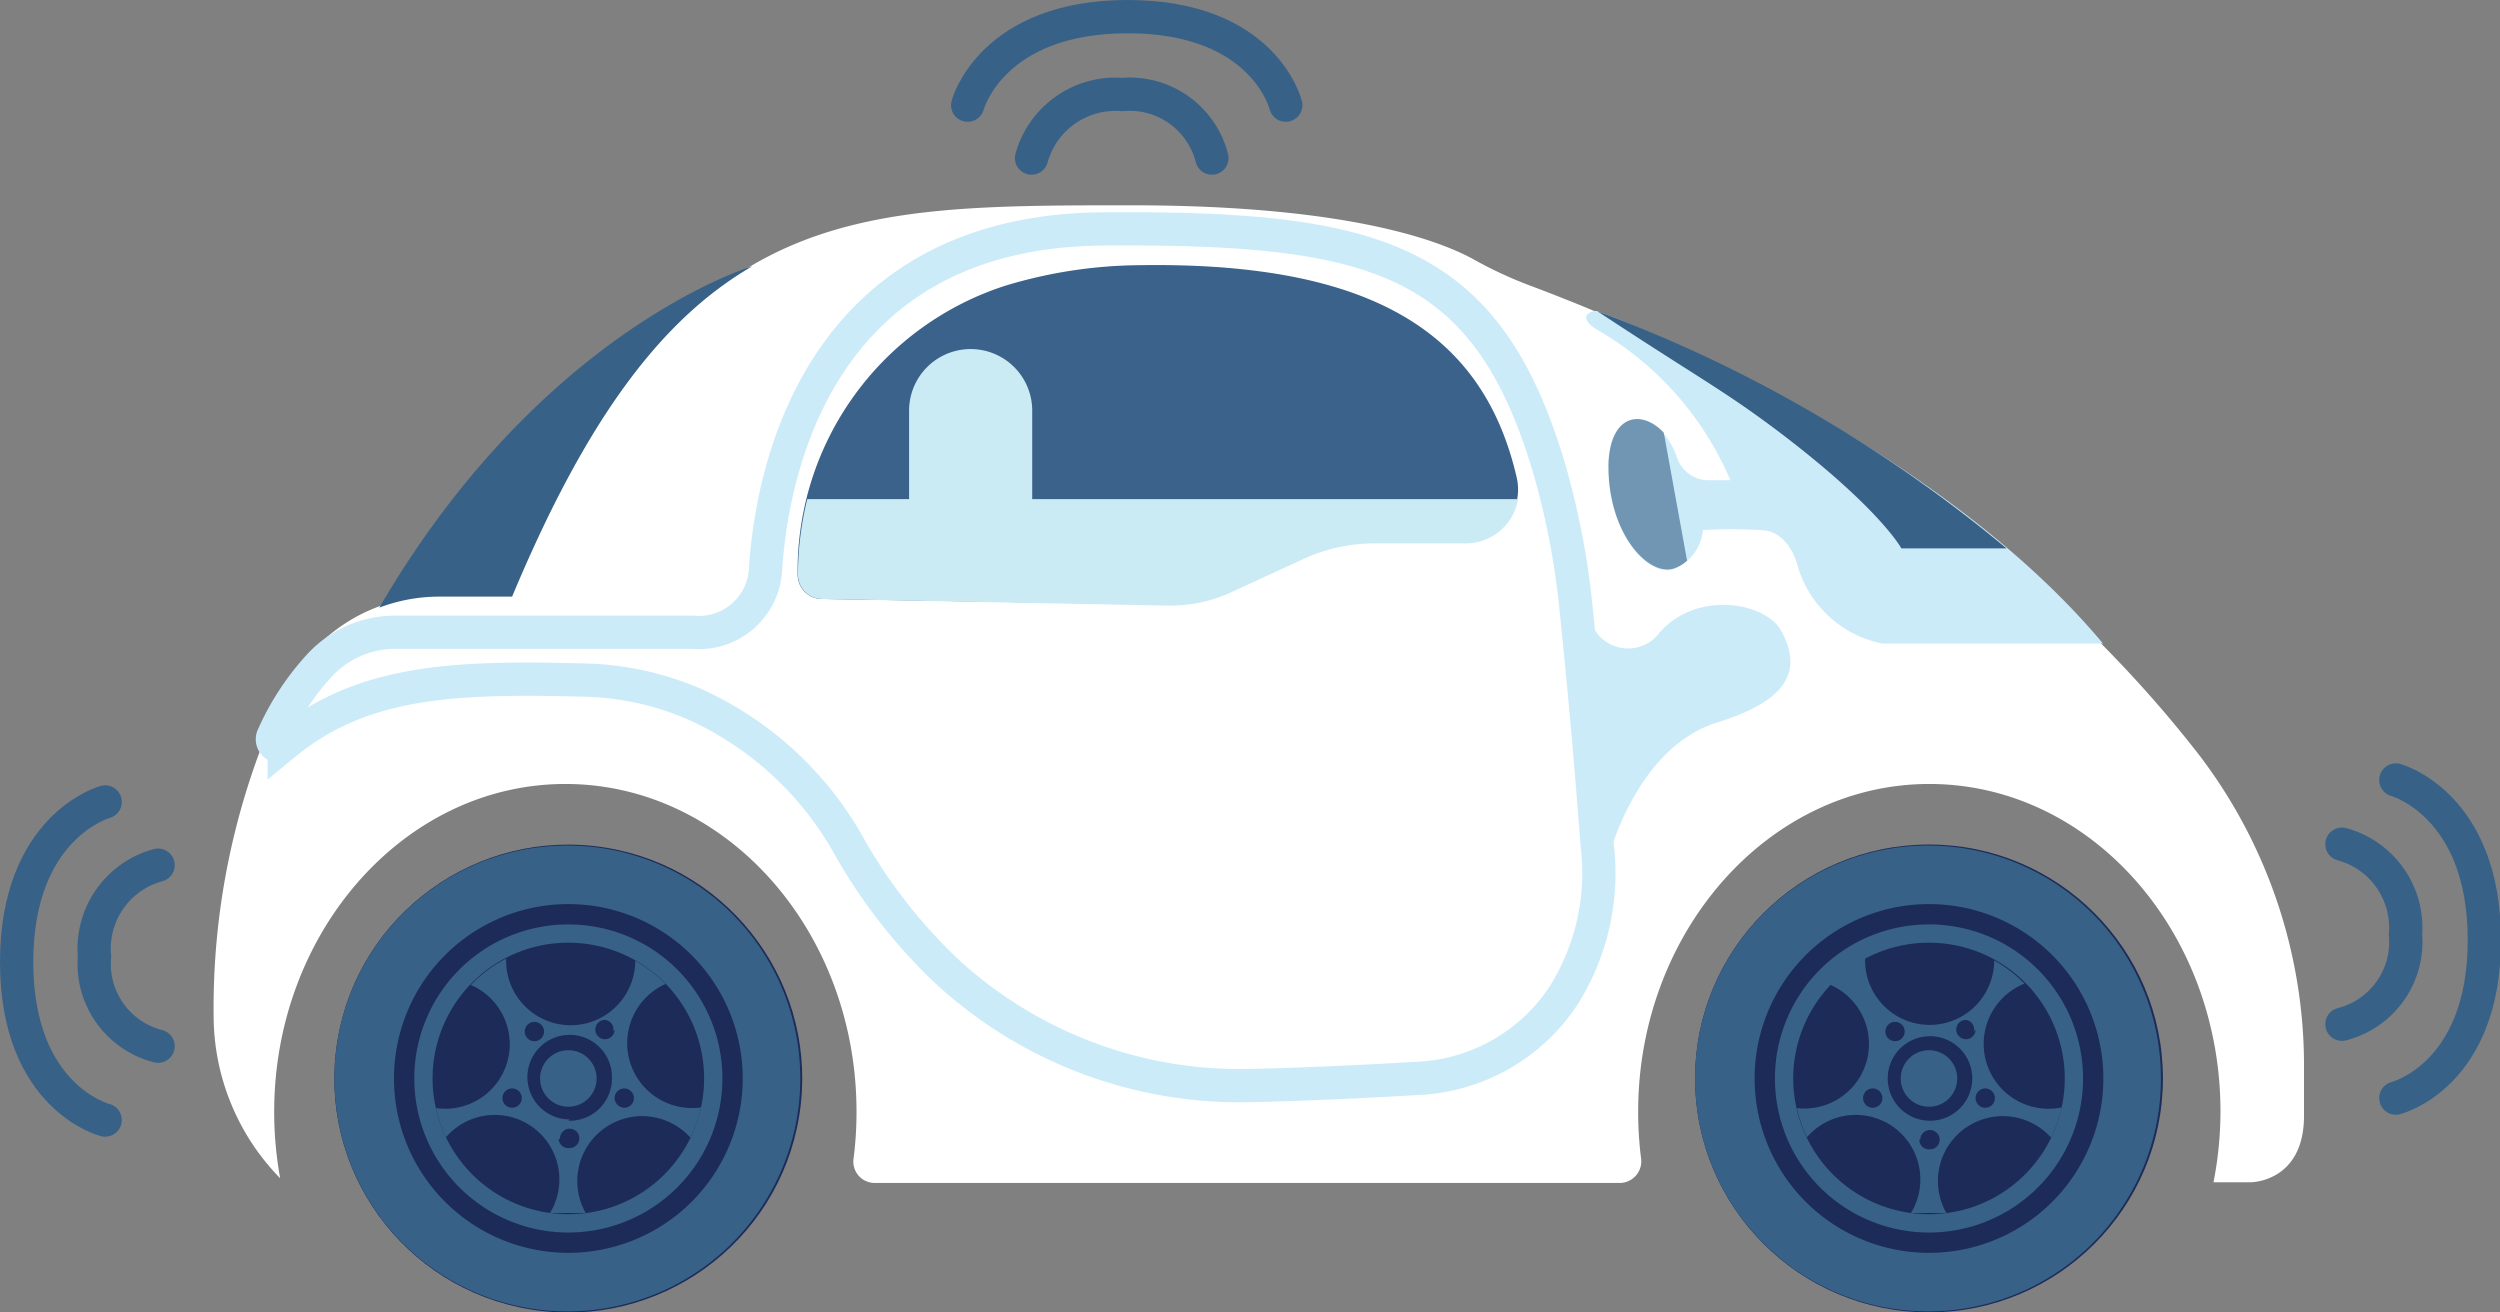 <svg xmlns="http://www.w3.org/2000/svg" viewBox="0 0 75.13 39.44"><rect x="0" y="0" width="75.13" height="39.44" fill="#808080" stroke="none"/><g id="Isolation_Mode" data-name="Isolation Mode"><path d="M66.73,33.41c0-5.44-3.92-9.85-8.75-9.85S49.23,28,49.23,33.41a11,11,0,0,0,.09,1.42.65.65,0,0,1-.65.72H26.3a.64.64,0,0,1-.65-.72,11,11,0,0,0,.09-1.42c0-5.44-3.92-9.85-8.75-9.85S8.24,28,8.24,33.41a11.05,11.05,0,0,0,.18,2,7,7,0,0,1-2-4.89,22.07,22.07,0,0,1,2.19-9.82,5.09,5.09,0,0,1,4.54-2.79h2.21C20.29,6.17,25.18,6.17,34,6.17c6.61,0,9.36,1.1,10.33,1.65A12.56,12.56,0,0,0,46,8.59c10.82,4.06,16.92,10,20.12,14.14A15.37,15.37,0,0,1,69.24,32v1.53c0,2-1.6,2-1.6,2H66.52A11.12,11.12,0,0,0,66.73,33.41Z" fill="#fff"/><path d="M44.05,16.3H41.3a5.09,5.09,0,0,0-2.14.47l-2.17,1a4.4,4.4,0,0,1-1.89.4L24.69,18a.73.73,0,0,1-.72-.74h0A9,9,0,0,1,30.2,8.59a14.2,14.2,0,0,1,4-.62c7.24-.12,10.41,2.18,11.38,6.38A1.59,1.59,0,0,1,44.05,16.3Z" fill="#3b628b"/><circle cx="57.97" cy="32.41" r="7.03" fill="#1c2b58"/><circle cx="57.97" cy="32.41" r="0.85" fill="#376187"/><path d="M53.34,32.41A4.63,4.63,0,1,0,58,27.78,4.63,4.63,0,0,0,53.34,32.41Zm.55,0A4.08,4.08,0,1,1,58,36.49,4.08,4.08,0,0,1,53.89,32.41Z" fill="#376187"/><path d="M50.94,32.41a7,7,0,1,0,7-7A7,7,0,0,0,50.94,32.41Zm1.79,0A5.24,5.24,0,1,1,58,37.65,5.24,5.24,0,0,1,52.73,32.41Z" fill="#376187"/><path d="M57.42,36.45a4.91,4.91,0,0,0,.55,0,4.41,4.41,0,0,0,.52,0,1.95,1.95,0,0,1,3.15-2.26,4.1,4.1,0,0,0,.32-.91,1.95,1.95,0,0,1-1.12-3.72h0a4.09,4.09,0,0,0-.91-.7,1.94,1.94,0,0,1-3.88,0v-.06a3.91,3.91,0,0,0-1.06.79h0A1.94,1.94,0,0,1,54,33.3a4.35,4.35,0,0,0,.3.88,1.94,1.94,0,0,1,3.13,2.27ZM56.57,33a.29.29,0,1,1-.29-.29A.29.29,0,0,1,56.57,33Zm.67-2a.29.29,0,1,1-.29-.29A.29.29,0,0,1,57.24,31ZM59.37,33a.29.29,0,1,1,.29.29A.29.29,0,0,1,59.37,33Zm0-2.06a.29.29,0,1,1-.29-.29A.29.29,0,0,1,59.32,31ZM58,33.68a1.27,1.27,0,1,1,1.27-1.27A1.27,1.27,0,0,1,58,33.68Zm-.29.57a.29.29,0,1,1,.29.29A.29.29,0,0,1,57.68,34.25Z" fill="#376187"/><circle cx="17.08" cy="32.41" r="7.03" transform="translate(-17.65 44.08) rotate(-80.78)" fill="#1c2b58"/><circle cx="17.08" cy="32.41" r="0.85" fill="#376187"/><path d="M12.45,32.41a4.63,4.63,0,1,0,4.63-4.63A4.63,4.63,0,0,0,12.45,32.41Zm.55,0a4.08,4.08,0,1,1,4.08,4.08A4.08,4.08,0,0,1,13,32.41Z" fill="#376187"/><path d="M10.05,32.41a7,7,0,1,0,7-7A7,7,0,0,0,10.05,32.41Zm1.79,0a5.24,5.24,0,1,1,5.24,5.24A5.24,5.24,0,0,1,11.84,32.41Z" fill="#376187"/><path d="M16.53,36.45a4.91,4.91,0,0,0,.55,0,4.41,4.41,0,0,0,.52,0,1.95,1.95,0,0,1,3.15-2.26,4.1,4.1,0,0,0,.32-.91A1.95,1.95,0,0,1,20,29.57H20a4.09,4.09,0,0,0-.91-.7,1.94,1.94,0,0,1-3.88,0v-.06a3.91,3.91,0,0,0-1.06.79h0A1.94,1.94,0,0,1,13.1,33.3a4.35,4.35,0,0,0,.3.88,1.94,1.94,0,0,1,3.13,2.27ZM15.68,33a.29.29,0,1,1-.29-.29A.29.29,0,0,1,15.68,33Zm.67-2a.29.29,0,1,1-.29-.29A.29.29,0,0,1,16.35,31ZM18.47,33a.29.29,0,1,1,.29.29A.3.3,0,0,1,18.47,33Zm0-2.06a.29.29,0,1,1-.29-.29A.29.29,0,0,1,18.43,31Zm-1.35,2.7a1.27,1.27,0,1,1,1.27-1.27A1.27,1.27,0,0,1,17.08,33.68Zm-.29.57a.29.29,0,1,1,.29.29A.29.29,0,0,1,16.79,34.25Z" fill="#376187"/><path d="M63.2,19.34H56.57A3.33,3.33,0,0,1,54,16.93s-.26-1-1.1-1a14.25,14.25,0,0,0-1.72,0,1.43,1.43,0,0,1-.84,1.16c-.78.31-2.06-1.06-2-3.19.08-1.86,1.6-1.54,2.06-.14a1,1,0,0,0,1,.67H52A9.52,9.52,0,0,0,48,9.91c-.68-.41-.13-.6,0-.56C50.35,10.21,58.55,13.78,63.2,19.34Z" fill="#ccebf9"/><path d="M60.3,16.48H57.14s-.65-1.22-3.77-3.57C51.74,11.69,51,11.33,48,9.35A42.1,42.1,0,0,1,60.3,16.48Z" fill="#376187"/><path d="M15.39,17.93H13.18a5.06,5.06,0,0,0-1.78.33h0C16.29,9.87,22.61,8,22.61,8h0C19.94,9.55,17.67,12.47,15.39,17.93Z" fill="#376187"/><g style="isolation:isolate"><path d="M50,13l.7,3.85a1.16,1.16,0,0,1-.36.22c-.78.31-2.06-1.06-2-3.19C48.42,12.43,49.35,12.31,50,13Z" fill="#376187" opacity="0.61" style="isolation:isolate"/></g><path d="M47.89,18.87a1.18,1.18,0,0,0,2,.12c1.16-1.28,3.22-.87,3.66,0s.59,1.94-1.94,2.72-3.46,4.34-3.48,5.09S47.89,18.87,47.89,18.87Z" fill="#ccebf9"/><path d="M48,25.42A6.9,6.9,0,0,1,47,29.9a5.54,5.54,0,0,1-4.46,2.51c-2,.12-3.6.18-4.85.21a13,13,0,0,1-9.28-3.47,16.11,16.11,0,0,1-2.86-3.66,10.05,10.05,0,0,0-4.66-4.32,8.81,8.81,0,0,0-3.24-.73c-4-.11-6.77,0-9.11,1.93a.21.21,0,0,1-.33-.25A7.79,7.79,0,0,1,9.6,20a3.09,3.09,0,0,1,2.23-1h9A2,2,0,0,0,23,17.19c.12-2,1-10.25,10.16-10.31,8.15-.06,11.48.84,13.37,7.11a23.49,23.49,0,0,1,.83,4.25C47.5,19.63,47.74,21.94,48,25.42Z" fill="none" stroke="#ccebf9" stroke-miterlimit="10"/><path d="M36.42,4.75a2.55,2.55,0,0,0-2.69-1.91A2.62,2.62,0,0,0,31,4.75" fill="none" stroke="#376187" stroke-linecap="round" stroke-miterlimit="10"/><path d="M38.64,3.16S38,.5,33.89.5s-4.81,2.66-4.81,2.66" fill="none" stroke="#376187" stroke-linecap="round" stroke-miterlimit="10"/><path d="M70.38,30.78a2.55,2.55,0,0,0,1.91-2.69,2.6,2.6,0,0,0-1.91-2.72" fill="none" stroke="#376187" stroke-linecap="round" stroke-miterlimit="10"/><path d="M72,33s2.66-.66,2.66-4.75S72,23.44,72,23.44" fill="none" stroke="#376187" stroke-linecap="round" stroke-miterlimit="10"/><path d="M4.75,31.44a2.55,2.55,0,0,1-1.91-2.69A2.6,2.6,0,0,1,4.75,26" fill="none" stroke="#376187" stroke-linecap="round" stroke-miterlimit="10"/><path d="M3.16,33.66S.5,33,.5,28.91,3.16,24.1,3.16,24.1" fill="none" stroke="#376187" stroke-linecap="round" stroke-miterlimit="10"/><path d="M24.26,15h3.06V12.4h0s0,0,0-.06a1.85,1.85,0,1,1,3.7,0s0,0,0,.06h0V15h14.6a1.59,1.59,0,0,1-1.56,1.33H41.31a5.09,5.09,0,0,0-2.14.47l-2.17,1a4.4,4.4,0,0,1-1.89.4L24.7,18a.73.73,0,0,1-.72-.74A9.6,9.6,0,0,1,24.26,15Z" fill="#cbebf4"/></g></svg>